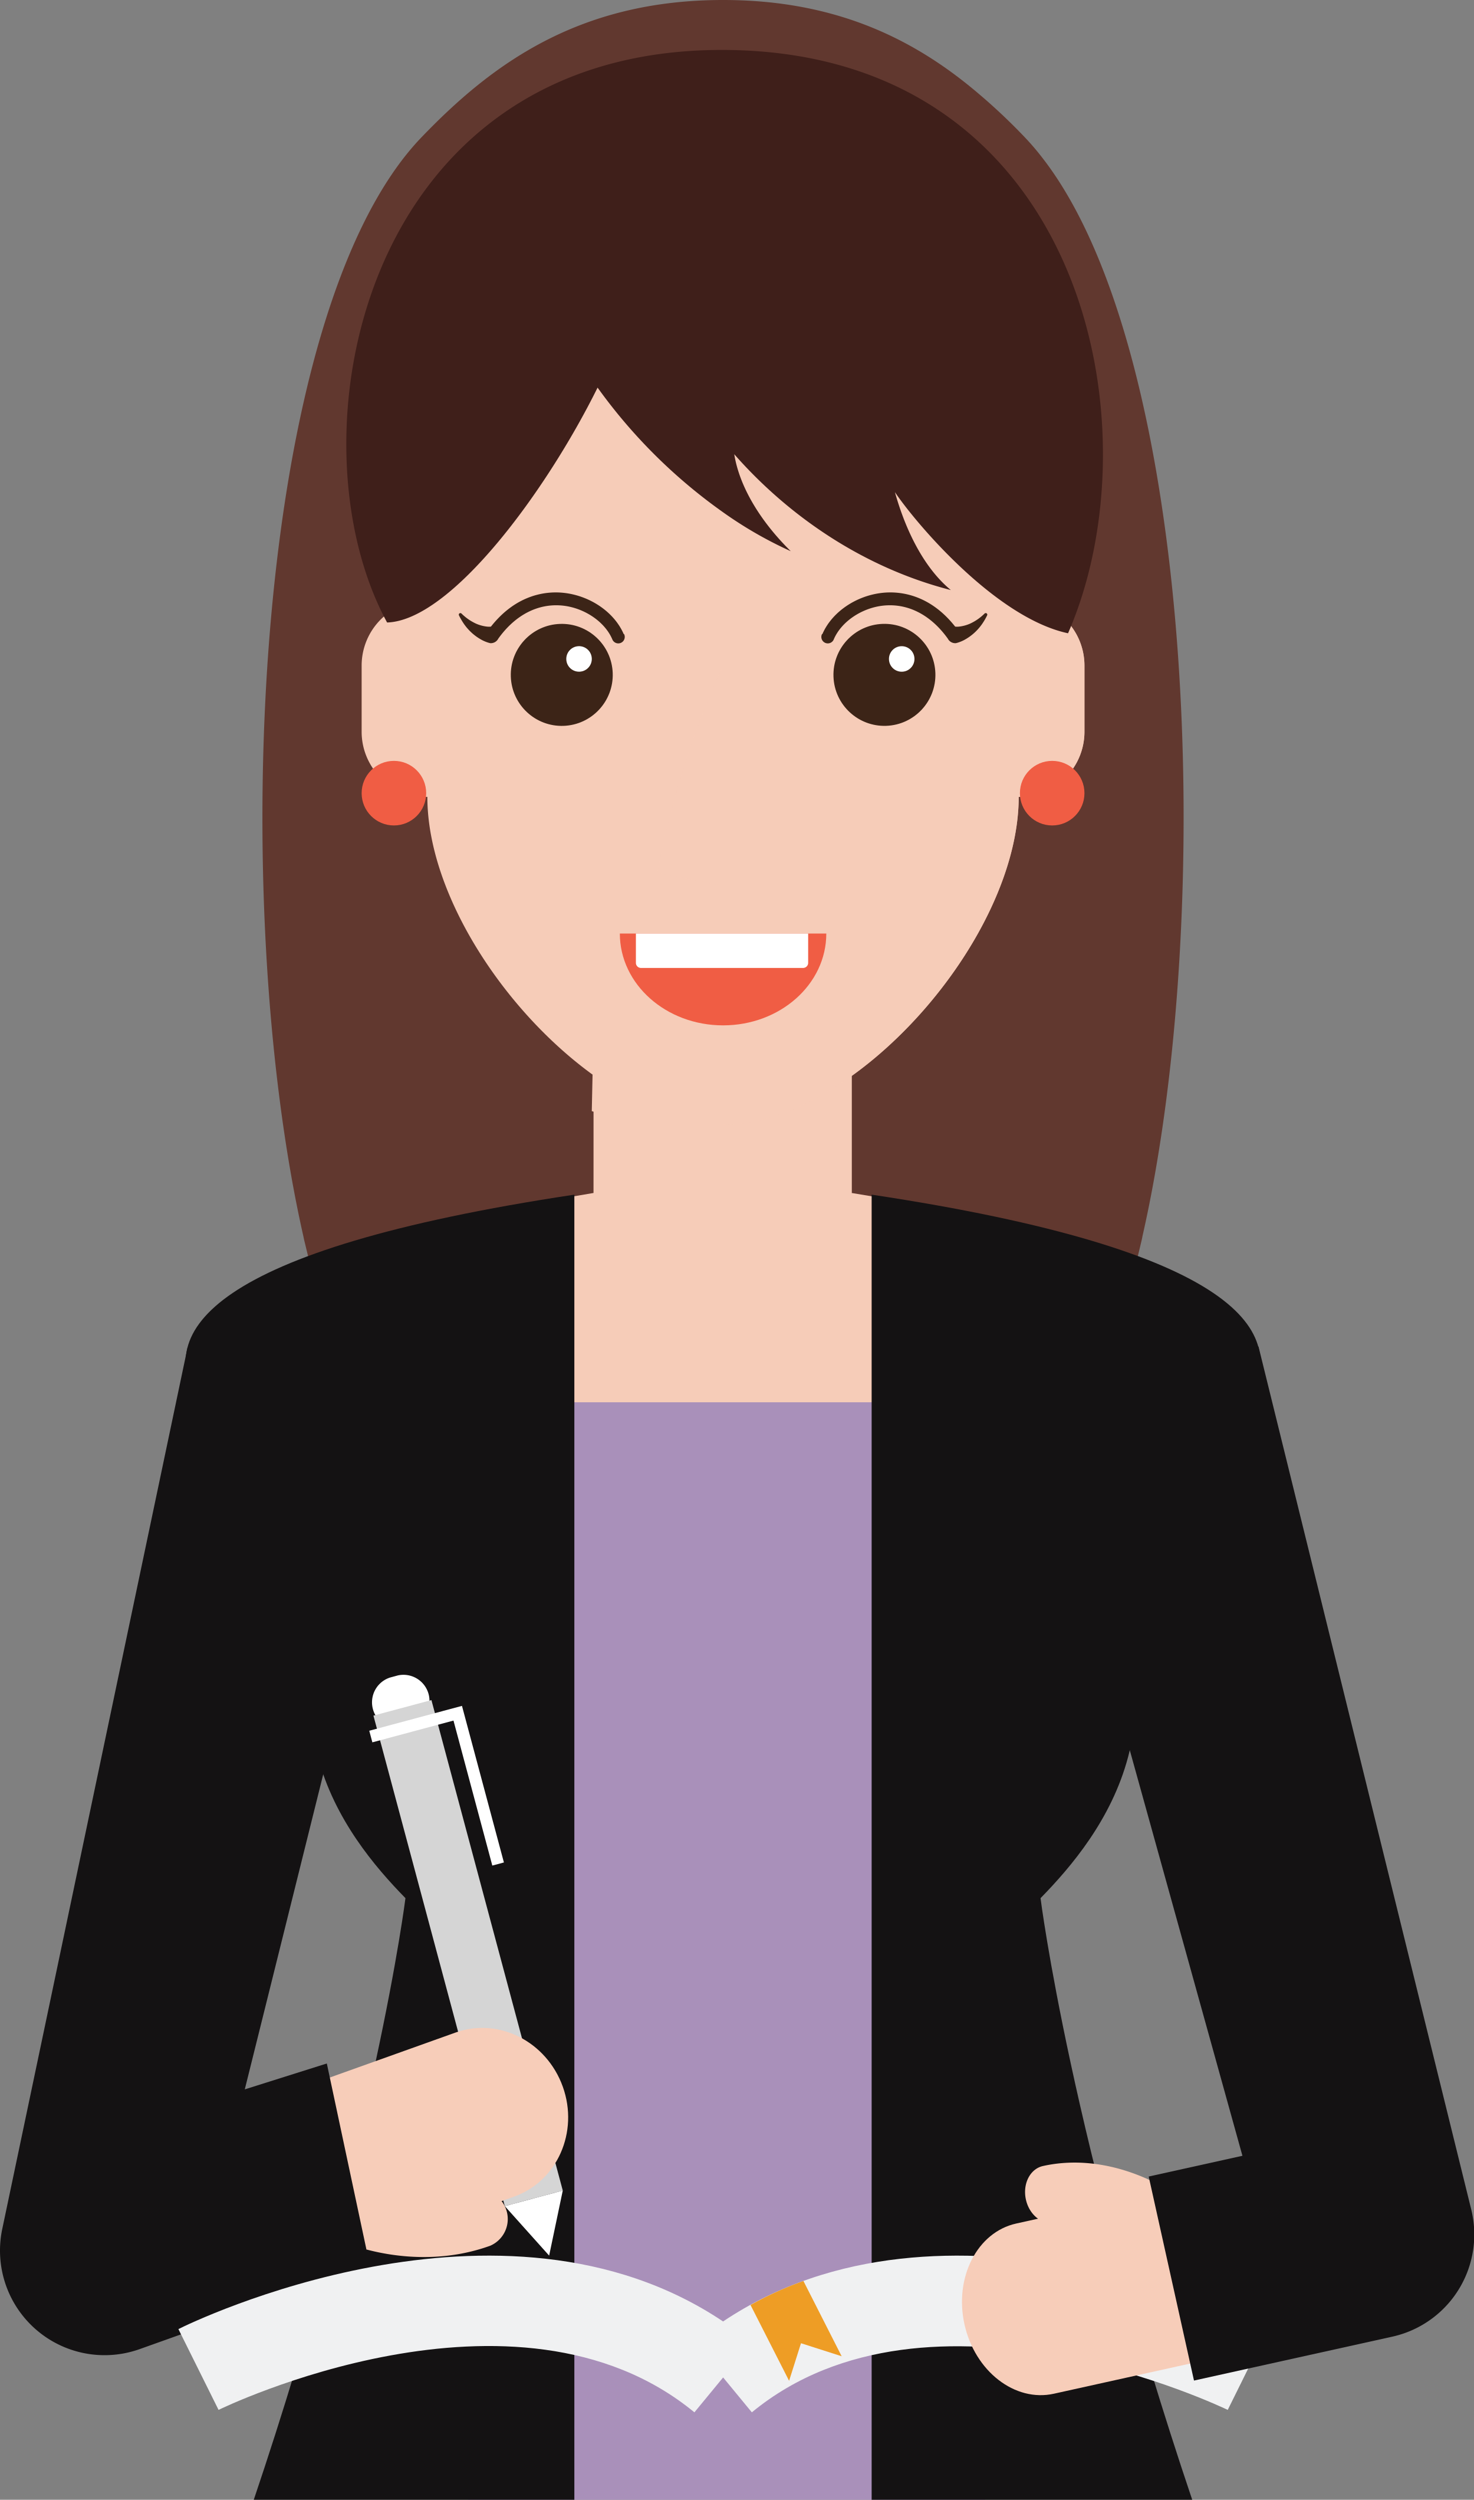 <svg xmlns="http://www.w3.org/2000/svg" viewBox="0 0 290 491.56"><rect x="0" y="0" width="290" height="491.56" fill="#808080" stroke="none"/><defs><style>.cls-1{isolation:isolate;}.cls-2{fill:#61382f;}.cls-10,.cls-3,.cls-4{fill:#f6ccb8;}.cls-10,.cls-4{mix-blend-mode:multiply;}.cls-5{fill:#a990ba;}.cls-6{fill:#141213;}.cls-7{fill:#fff;}.cls-8{fill:#d5d5d5;}.cls-9{fill:#f7cdb9;}.cls-10{opacity:0.8;}.cls-11{fill:#3c2417;}.cls-12{fill:#3f1f1a;}.cls-13{fill:#f05d44;}.cls-14{fill:#f0f1f2;}.cls-15{fill:#ee9d25;}</style></defs><title>grin</title><g class="cls-1"><g id="Layer_2" data-name="Layer 2"><g id="Layer_1-2" data-name="Layer 1"><g id="woman"><path class="cls-2" d="M224.78,243.06c-.1.58-.23,1.09-.36,1.63-1.3,5.54-2.74,10.69-4.32,15.39-2.72,8.1-5.61,14.8-9.29,19.83a27.24,27.24,0,0,1-5.74,5.94c-4.09,3.07-9.09,4.7-15.44,4.7H94.87c-6.63,0-11.78-1.78-16-5.1a27.85,27.85,0,0,1-5.21-5.54c-3.68-5-6.58-11.73-9.29-19.83-1.57-4.7-3-9.85-4.32-15.39-.13-.53-.25-1-.36-1.57C44.87,177.73,49.29,61.83,83,26.92,96.78,12.6,113.87,0,142.26,0c22.5,0,37.91,7.92,50.2,18.36a116.3,116.3,0,0,1,9.09,8.56,49.93,49.93,0,0,1,3.33,3.86C235.5,69.68,239.13,180,224.78,243.06Z"/><polygon class="cls-3" points="167.56 234.59 167.56 202.2 116.78 202.2 116.77 234.59 104.25 236.71 116.77 317.44 167.56 317.44 180.26 236.71 167.56 234.59"/><polygon class="cls-4" points="116.77 202.41 116.43 218.5 167.56 234.59 167.56 202.41 116.77 202.41"/><rect class="cls-5" x="92.1" y="275.75" width="101.71" height="215.81"/><path class="cls-6" d="M113,282.41V234.92c-144.64,21.79-39.72,64.92-39.72,64.92-25.23,36.17-5.56,61.11,6.49,73.42,0,0-5.94,47.43-29.84,118.3H113Z"/><path class="cls-6" d="M171.49,282.41V234.92c144.64,21.79,39.72,64.92,39.72,64.92,25.23,36.17,5.56,61.11-6.49,73.42,0,0,5.94,47.43,29.84,118.3H171.49Z"/><path class="cls-7" d="M80.93,339.34l-1.52.41a5.12,5.12,0,0,1-2.65-9.88l1.52-.41a5.12,5.12,0,0,1,2.65,9.88Z"/><rect class="cls-8" x="86.2" y="334.13" width="11.81" height="99.86" transform="translate(-96.27 36.93) rotate(-15)"/><polygon class="cls-7" points="99.32 433.82 108.04 443.55 110.72 430.76 99.32 433.82"/><polygon class="cls-7" points="96.86 366.85 89.22 338.34 73.26 342.62 72.65 340.34 90.89 335.45 99.14 366.24 96.86 366.85"/><path class="cls-9" d="M101.18,431.94,57.06,447.72,49,414.21l40.67-14.54c8.44-3,17.87,1.76,21.06,10.67S109.62,428.92,101.18,431.94Z"/><path class="cls-9" d="M96.36,441.64c-14.9,5.33-28.82-.68-29.48-1.13a5.93,5.93,0,0,1-1.78-7.87,5.22,5.22,0,0,1,7.48-1.59,13.44,13.44,0,0,0,1.82.53,35.15,35.15,0,0,0,4.54.76,31.26,31.26,0,0,0,13.56-1.45,5.72,5.72,0,0,1,3.85,10.76Z"/><path class="cls-6" d="M20.57,463.13A20.57,20.57,0,0,1,.43,438.38l36.45-173.3,45,10.42L48.16,410.86l16.14-5.09,8.52,40L27.5,461.93A20.59,20.59,0,0,1,20.57,463.13Z"/><path class="cls-3" d="M200.43,118.07V91.66c0-28-32.47-63.48-58.17-63.48S84.08,63.61,84.08,91.66v26.41a12.81,12.81,0,0,0-12.93,12.7V144a12.81,12.81,0,0,0,12.93,12.7c0,28,32.47,64.5,58.17,64.5s58.17-36.45,58.17-64.5A12.81,12.81,0,0,0,213.36,144v-13.2A12.81,12.81,0,0,0,200.43,118.07Z"/><path class="cls-10" d="M142.26,174.19v47c25.7,0,58.17-36.45,58.17-64.5A12.81,12.81,0,0,0,213.36,144v-13.2a12.81,12.81,0,0,0-12.93-12.7V91.66c0-28-32.47-63.48-58.17-63.48V131c-9.43,19.7-12.93,40.63-12.93,40.63Z"/><circle class="cls-4" cx="110.52" cy="135.24" r="10.03" transform="translate(-4.65 3.94) rotate(-2)"/><circle class="cls-11" cx="110.52" cy="132.71" r="10.03" transform="translate(-4.56 3.94) rotate(-2)"/><circle class="cls-7" cx="113.92" cy="129.58" r="2.51" transform="translate(-4.45 4.05) rotate(-2)"/><path class="cls-11" d="M122.71,124.69c-1.85-4.3-6.59-7.55-11.8-8.11-3.19-.35-9.18.12-14.32,6.64a3.79,3.79,0,0,1-.76,0,7.43,7.43,0,0,1-2.14-.57,9.92,9.92,0,0,1-2.89-2,.33.33,0,0,0-.36-.06.31.31,0,0,0-.14.42,11,11,0,0,0,.58,1.06,10.33,10.33,0,0,0,1.71,2.16,10,10,0,0,0,2.37,1.7,7.75,7.75,0,0,0,1,.41c.24.08.49.13.45.13a1.64,1.64,0,0,0,1.62-.88c3.37-4.71,7.88-7,12.69-6.5,4.25.45,8.25,3.16,9.73,6.59a1.27,1.27,0,1,0,2.33-1Z"/><circle class="cls-4" cx="174" cy="135.24" r="10.03" transform="translate(-4.61 6.15) rotate(-2)"/><circle class="cls-11" cx="174" cy="132.71" r="10.03" transform="translate(-4.52 6.15) rotate(-2)"/><circle class="cls-7" cx="177.4" cy="129.58" r="2.51" transform="translate(-4.41 6.27) rotate(-2)"/><path class="cls-11" d="M161.8,124.69c1.85-4.3,6.59-7.55,11.8-8.11,3.19-.35,9.18.12,14.32,6.64a3.79,3.79,0,0,0,.76,0,7.43,7.43,0,0,0,2.14-.57,9.92,9.92,0,0,0,2.89-2,.33.33,0,0,1,.36-.06.31.31,0,0,1,.14.42,11,11,0,0,1-.58,1.06,10.33,10.33,0,0,1-1.71,2.16,10,10,0,0,1-2.37,1.7,7.74,7.74,0,0,1-1,.41c-.24.08-.49.13-.45.13a1.64,1.64,0,0,1-1.62-.88c-3.37-4.71-7.88-7-12.69-6.5-4.25.45-8.25,3.16-9.73,6.59a1.27,1.27,0,1,1-2.33-1Z"/><path class="cls-12" d="M176.07,96.78c1.73,6.2,5.1,14.37,11,19.25-17.27-4.42-32-14.63-42.61-26.71,1,6.25,5,13.05,11.12,19.07a79.11,79.11,0,0,1-13.48-7.77,105.09,105.09,0,0,1-24.53-24.4C107.48,96.6,88.78,122,76.16,122.41,56.52,86.28,70.89,9.82,142,9.82s85.94,73.92,68.13,114.71C195.81,121.47,180.06,102.7,176.07,96.78Z"/><path class="cls-13" d="M162.57,183.57c0,10-9.1,18.06-20.31,18.06s-20.31-8.08-20.31-18.06Z"/><path class="cls-7" d="M125.11,183.57H159a0,0,0,0,1,0,0v5.77a1,1,0,0,1-1,1H126.11a1,1,0,0,1-1-1v-5.77A0,0,0,0,1,125.11,183.57Z"/><circle class="cls-13" cx="207.01" cy="155.97" r="6.35"/><circle class="cls-13" cx="77.5" cy="155.97" r="6.35"/><path class="cls-14" d="M142.26,456.5C98.52,427.18,37.77,456.64,35.1,458L43,473.89c.58-.29,58.46-28.43,93.62.48l5.65-6.86,5.65,6.86c35-28.81,93-.76,93.63-.48L249.42,458C246.74,456.64,186,427.18,142.26,456.5Z"/><path class="cls-15" d="M165.59,463.34l-8-2.56-2.34,7.39-7.59-14.91a69.2,69.2,0,0,1,10.41-4.72Z"/><path class="cls-9" d="M199.94,437.24l38.8-8.59,7.43,33.47-38.83,8.59c-7.67,1.7-15.55-4.42-17.59-13.66S192.27,438.93,199.94,437.24Z"/><path class="cls-9" d="M205.21,425.93c13.54-3,25.26,5,25.79,5.54a6.53,6.53,0,0,1,.89,8,4.23,4.23,0,0,1-6.71.44,24.43,24.43,0,0,0-5.48-2.22,24.71,24.71,0,0,0-12-.61c-2.56.57-5.18-1.47-5.86-4.55S202.65,426.49,205.21,425.93Z"/><path class="cls-6" d="M234.91,468.12,226,428l18.44-4.08L203,274.78l44.6-10,41.86,169.71a20.57,20.57,0,0,1-15.54,25Z"/></g></g></g></g></svg>